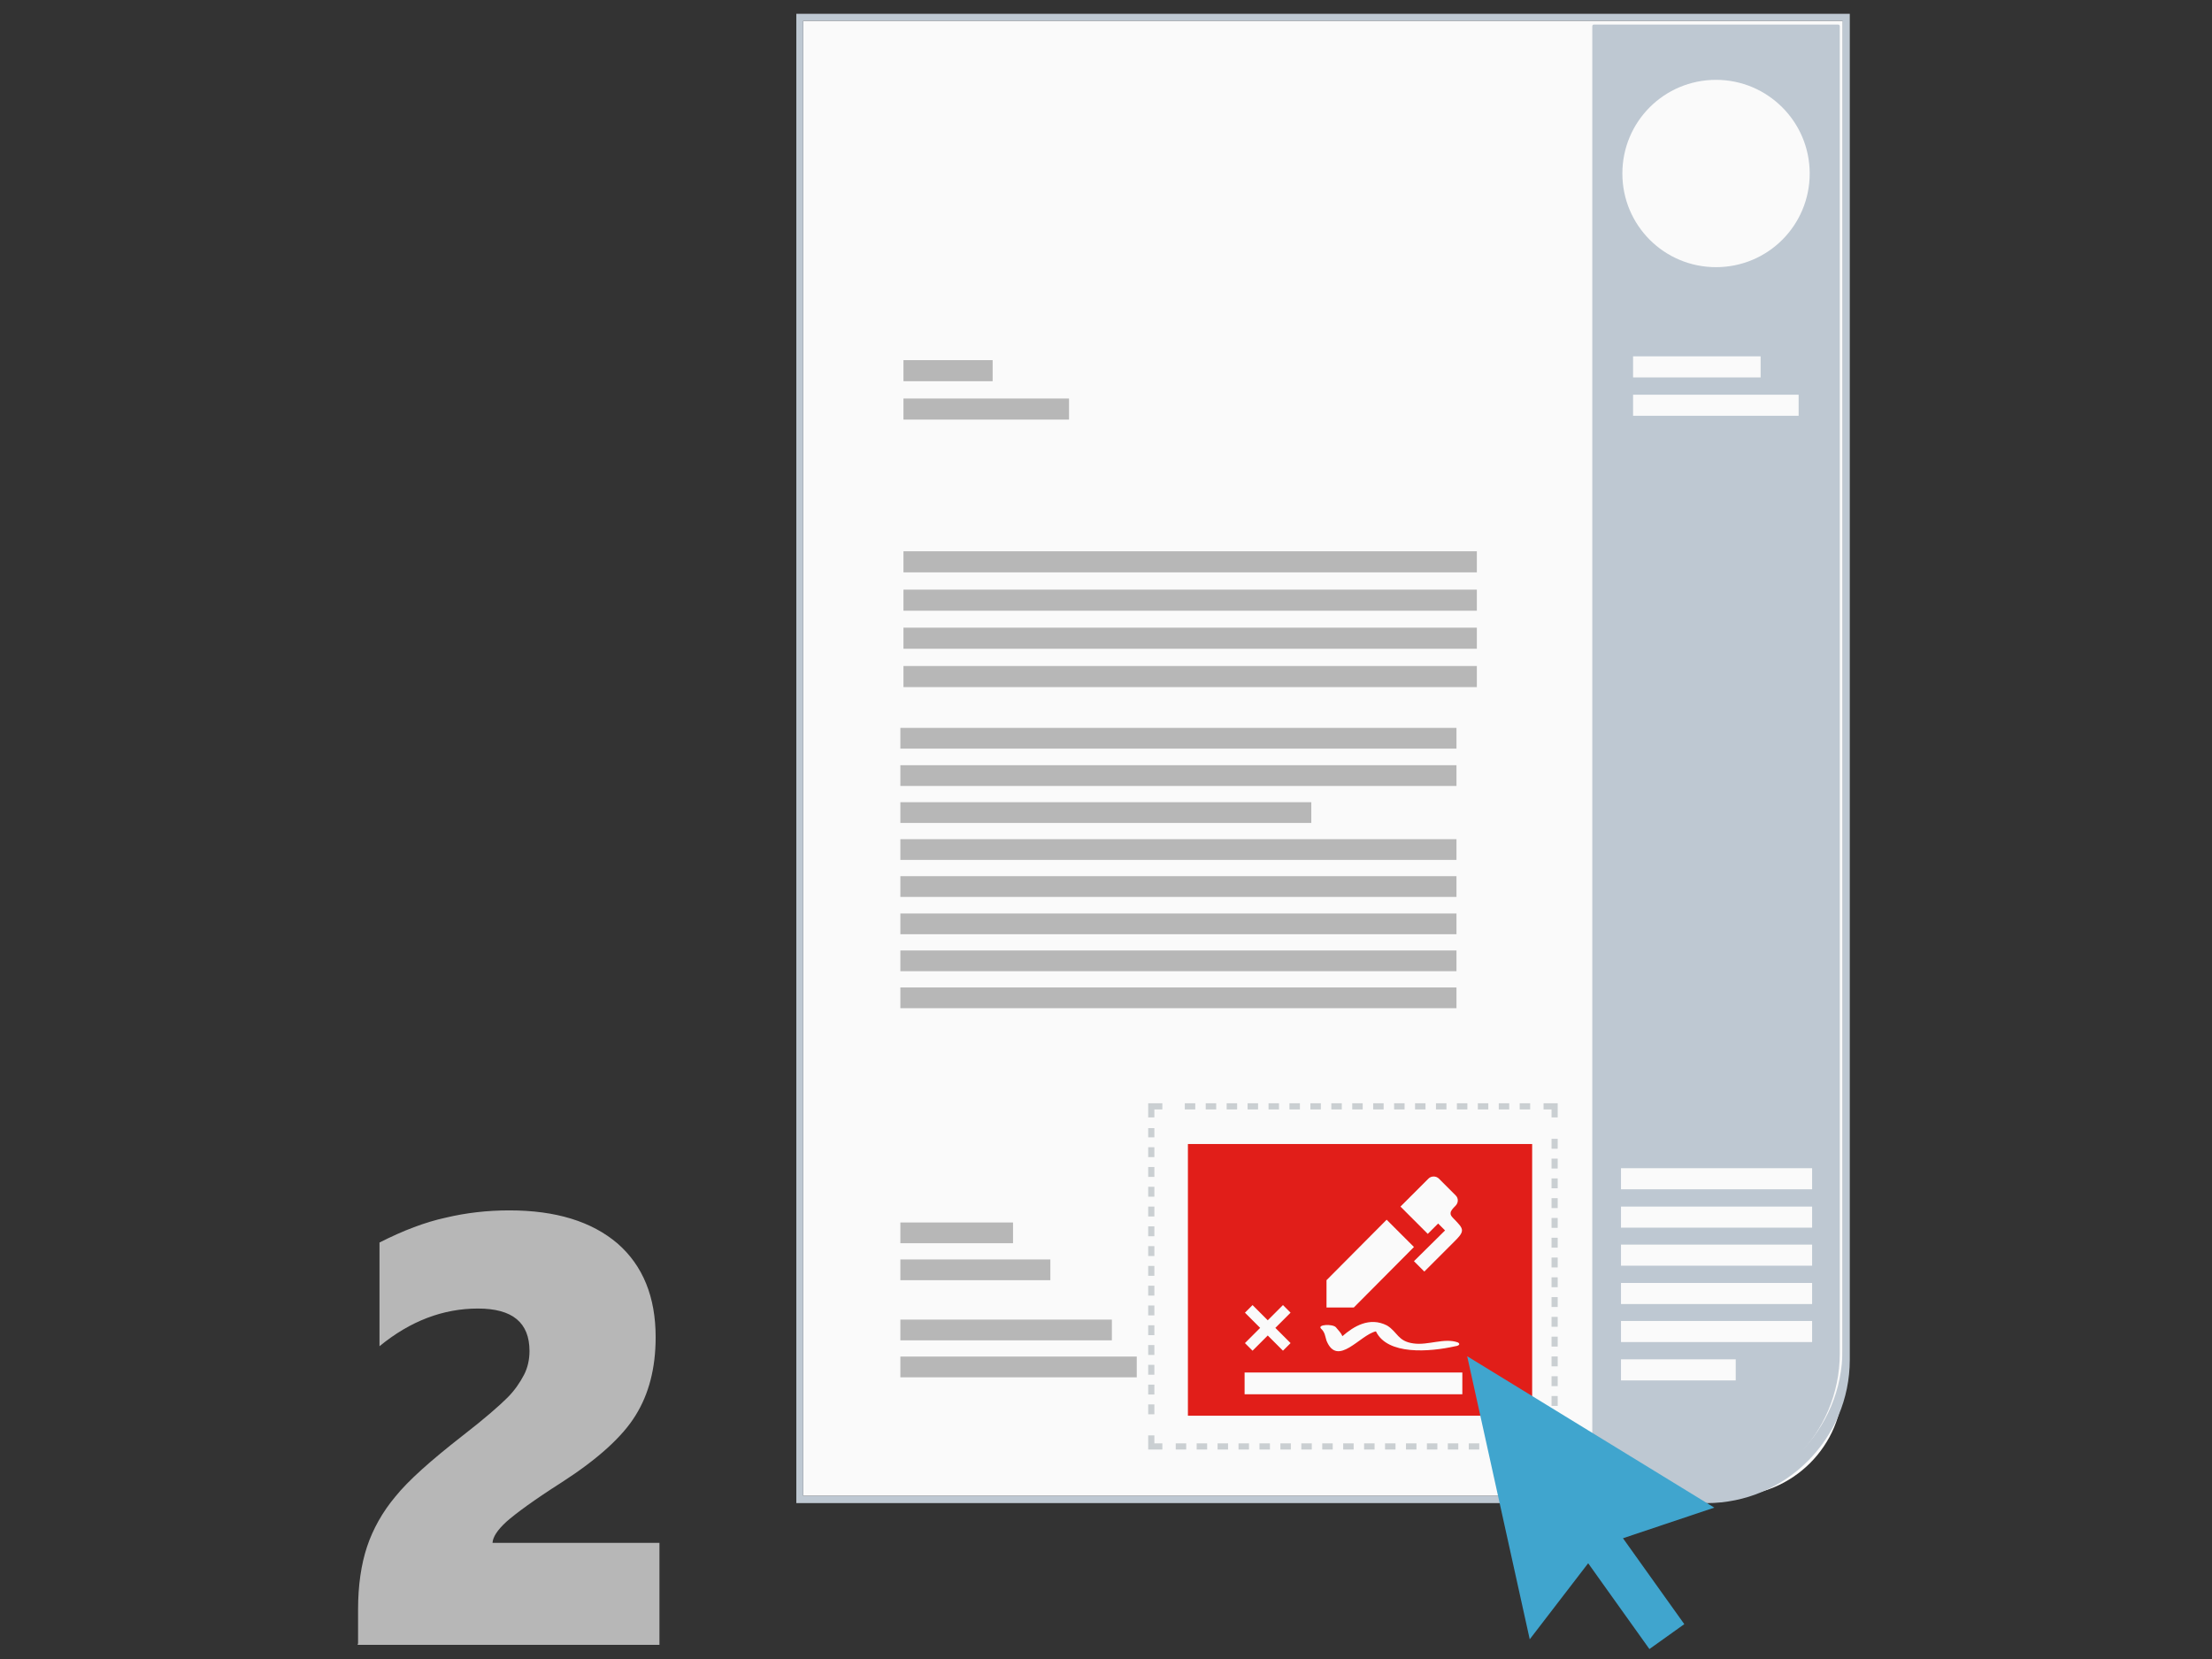 <?xml version="1.0" encoding="utf-8"?>
<!-- Generator: Adobe Illustrator 24.1.3, SVG Export Plug-In . SVG Version: 6.00 Build 0)  -->
<svg version="1.1" id="Ebene_1" xmlns="http://www.w3.org/2000/svg" xmlns:xlink="http://www.w3.org/1999/xlink" x="0px" y="0px"
	 viewBox="0 0 640 480" style="enable-background:new 0 0 640 480;" xml:space="preserve">
<rect x="0" y="0" width="640" height="480" fill="#333333" stroke="none"/>
<style type="text/css">
	.st0{fill:#FAFAFA;}
	.st1{fill:#BEC8D2;}
	.st2{fill:#B7B7B7;}
	.st3{fill:#E11E19;}
	.st4{fill:none;stroke:#CACFD2;stroke-width:1.786;stroke-miterlimit:10;}
	.st5{fill:none;stroke:#CACFD2;stroke-width:1.786;stroke-miterlimit:10;stroke-dasharray:3.028,3.028;}
	.st6{fill:none;stroke:#CACFD2;stroke-width:1.786;stroke-miterlimit:10;stroke-dasharray:2.862,2.862;}
	.st7{fill:#40A5CE;}
</style>
<path class="st0" d="M232.4,432.8h268.4c17.9,0,32.4-14.5,32.4-32.4V6H232.4V432.8z"/>
<path class="st1" d="M230.4,4v430.9h263.3c22.9,0,41.5-18.6,41.5-41.5V4H230.4z M490.7,432.8H232.4V6h300.7v384.3
	C533.2,413.8,514.1,432.8,490.7,432.8"/>
<rect x="261.4" y="104.2" class="st2" width="25.8" height="6.1"/>
<rect x="261.4" y="115.3" class="st2" width="47.9" height="6.1"/>
<rect x="260.5" y="221.4" class="st2" width="160.9" height="6"/>
<rect x="260.5" y="232.1" class="st2" width="118.9" height="6"/>
<rect x="261.4" y="170.6" class="st2" width="165.9" height="6.1"/>
<rect x="261.4" y="159.5" class="st2" width="165.9" height="6.1"/>
<rect x="261.4" y="181.6" class="st2" width="165.9" height="6.1"/>
<rect x="261.4" y="192.7" class="st2" width="165.9" height="6.1"/>
<rect x="260.5" y="210.6" class="st2" width="160.9" height="6"/>
<rect x="260.5" y="242.8" class="st2" width="160.9" height="6"/>
<rect x="260.5" y="253.5" class="st2" width="160.9" height="6"/>
<rect x="260.5" y="264.3" class="st2" width="160.9" height="6"/>
<rect x="260.5" y="275" class="st2" width="160.9" height="6"/>
<rect x="260.5" y="285.7" class="st2" width="160.9" height="6"/>
<rect x="260.5" y="353.7" class="st2" width="32.6" height="6"/>
<rect x="260.5" y="364.4" class="st2" width="43.4" height="6"/>
<rect x="260.5" y="381.8" class="st2" width="61.2" height="6"/>
<rect x="260.5" y="392.5" class="st2" width="68.4" height="6"/>
<path class="st1" d="M490.2,433.8h-29c-0.3,0-0.5-0.2-0.5-0.5V7.6c0-0.3,0.2-0.5,0.5-0.5h70.6c0.3,0,0.5,0.2,0.5,0.5v384
	C532.3,414.9,513.4,433.8,490.2,433.8"/>
<path class="st0" d="M523.6,50.2c0,15-12.1,27.1-27.1,27.1s-27.1-12.1-27.1-27.1s12.1-27.1,27.1-27.1
	C511.4,23.1,523.6,35.2,523.6,50.2"/>
<rect x="469" y="349.1" class="st0" width="55.3" height="6.1"/>
<rect x="469" y="338" class="st0" width="55.3" height="6.1"/>
<rect x="469" y="360.1" class="st0" width="55.3" height="6.1"/>
<rect x="469" y="382.2" class="st0" width="55.3" height="6.1"/>
<rect x="469" y="371.2" class="st0" width="55.3" height="6.1"/>
<rect x="469" y="393.3" class="st0" width="33.2" height="6.1"/>
<rect x="472.5" y="114.2" class="st0" width="47.9" height="6.1"/>
<rect x="472.5" y="103.1" class="st0" width="36.9" height="6.1"/>
<rect x="343.7" y="331" class="st3" width="99.6" height="78.6"/>
<polyline class="st4" points="449.8,415.3 449.8,418.5 446.6,418.5 "/>
<line class="st5" x1="440.1" y1="418.5" x2="339.6" y2="418.5"/>
<polyline class="st4" points="336.3,418.5 333.1,418.5 333.1,415.3 "/>
<line class="st6" x1="333.1" y1="409.2" x2="333.1" y2="326.4"/>
<polyline class="st4" points="333.1,323.3 333.1,320.1 336.3,320.1 "/>
<line class="st5" x1="342.8" y1="320.1" x2="443.4" y2="320.1"/>
<polyline class="st4" points="446.6,320.1 449.8,320.1 449.8,323.3 "/>
<line class="st6" x1="449.8" y1="329.5" x2="449.8" y2="412.2"/>
<path class="st2" d="M103.6,475.6v-9.9c0-7,0.9-13.1,2.6-18.2c1.7-5.1,4.5-10.1,8.2-14.5c3.7-4.6,10.2-10.4,19.3-17.5
	c6.6-5.1,10.9-8.9,13.1-11.1s3.7-4.5,4.8-6.6c1.1-2.1,1.6-4.5,1.6-6.9c0-8.2-4.9-12.3-14.9-12.3c-10.1,0-19.6,3.6-28.5,10.9v-30
	c6.9-3.5,13.2-5.9,19.2-7.2c5.9-1.4,12-2.1,18.4-2.1c13.4,0,23.8,3.2,31.3,9.6c7.3,6.4,11,15.4,11,27.1c0,9-2,16.5-5.8,22.6
	c-3.8,6.2-11,12.7-21.4,19.4c-8,5.1-13.3,9-16,11.4c-2.6,2.4-3.9,4.4-4,6.1h48.3v29.5h-87.3V475.6z"/>
<path class="st0" d="M383.8,387.9c3.2,7.8,9.7-1.7,14.3-2.7c3.3,6.9,15.4,6,23,4.3c0.9-0.1,1.6-0.6,0.7-1.1
	c-3.9-1.4-8.6,0.9-12.8,0.3c-4.6-0.6-4.6-3.3-7.7-5.2c-5.1-2.6-9.7,0.3-12.9,3.1c-0.4-1-1.1-1.6-1.9-2.6c-1-1-5.4-0.8-4.3,0.4
	C383.4,385.5,383.4,386.7,383.8,387.9"/>
<path class="st0" d="M423.1,403.4h-63v-6.3h63V403.4z M373.4,388.6l-4.4-4.4l4.4-4.4l-2.2-2.2l-4.4,4.4l-4.4-4.4l-2.2,2.2l4.4,4.4
	l-4.4,4.4l2.2,2.2l4.4-4.4l4.4,4.4L373.4,388.6"/>
<path class="st0" d="M421.1,348.9c-0.7,0.7-1.4,1.4-1.4,2.1c-0.1,0.7,0.7,1.4,1.3,2c1,1.1,2,2,2,3s-1.1,2.1-2.2,3.2l-8.7,8.7l-3-3
	l9-8.9l-2-2l-3,3l-7.9-7.9l8.1-8.1c0.8-0.8,2.2-0.8,3,0l4.9,4.9C422,346.7,422,348,421.1,348.9 M383.8,370.4l17.4-17.5l7.9,7.9
	l-17.4,17.5h-7.9V370.4z"/>
<polygon class="st7" points="442.6,474.3 424.5,392.4 496,436.2 463.5,447.1 "/>
<rect x="465.4" y="440.2" transform="matrix(0.814 -0.581 0.581 0.814 -178.632 359.403)" class="st7" width="12.4" height="36.6"/>
</svg>
